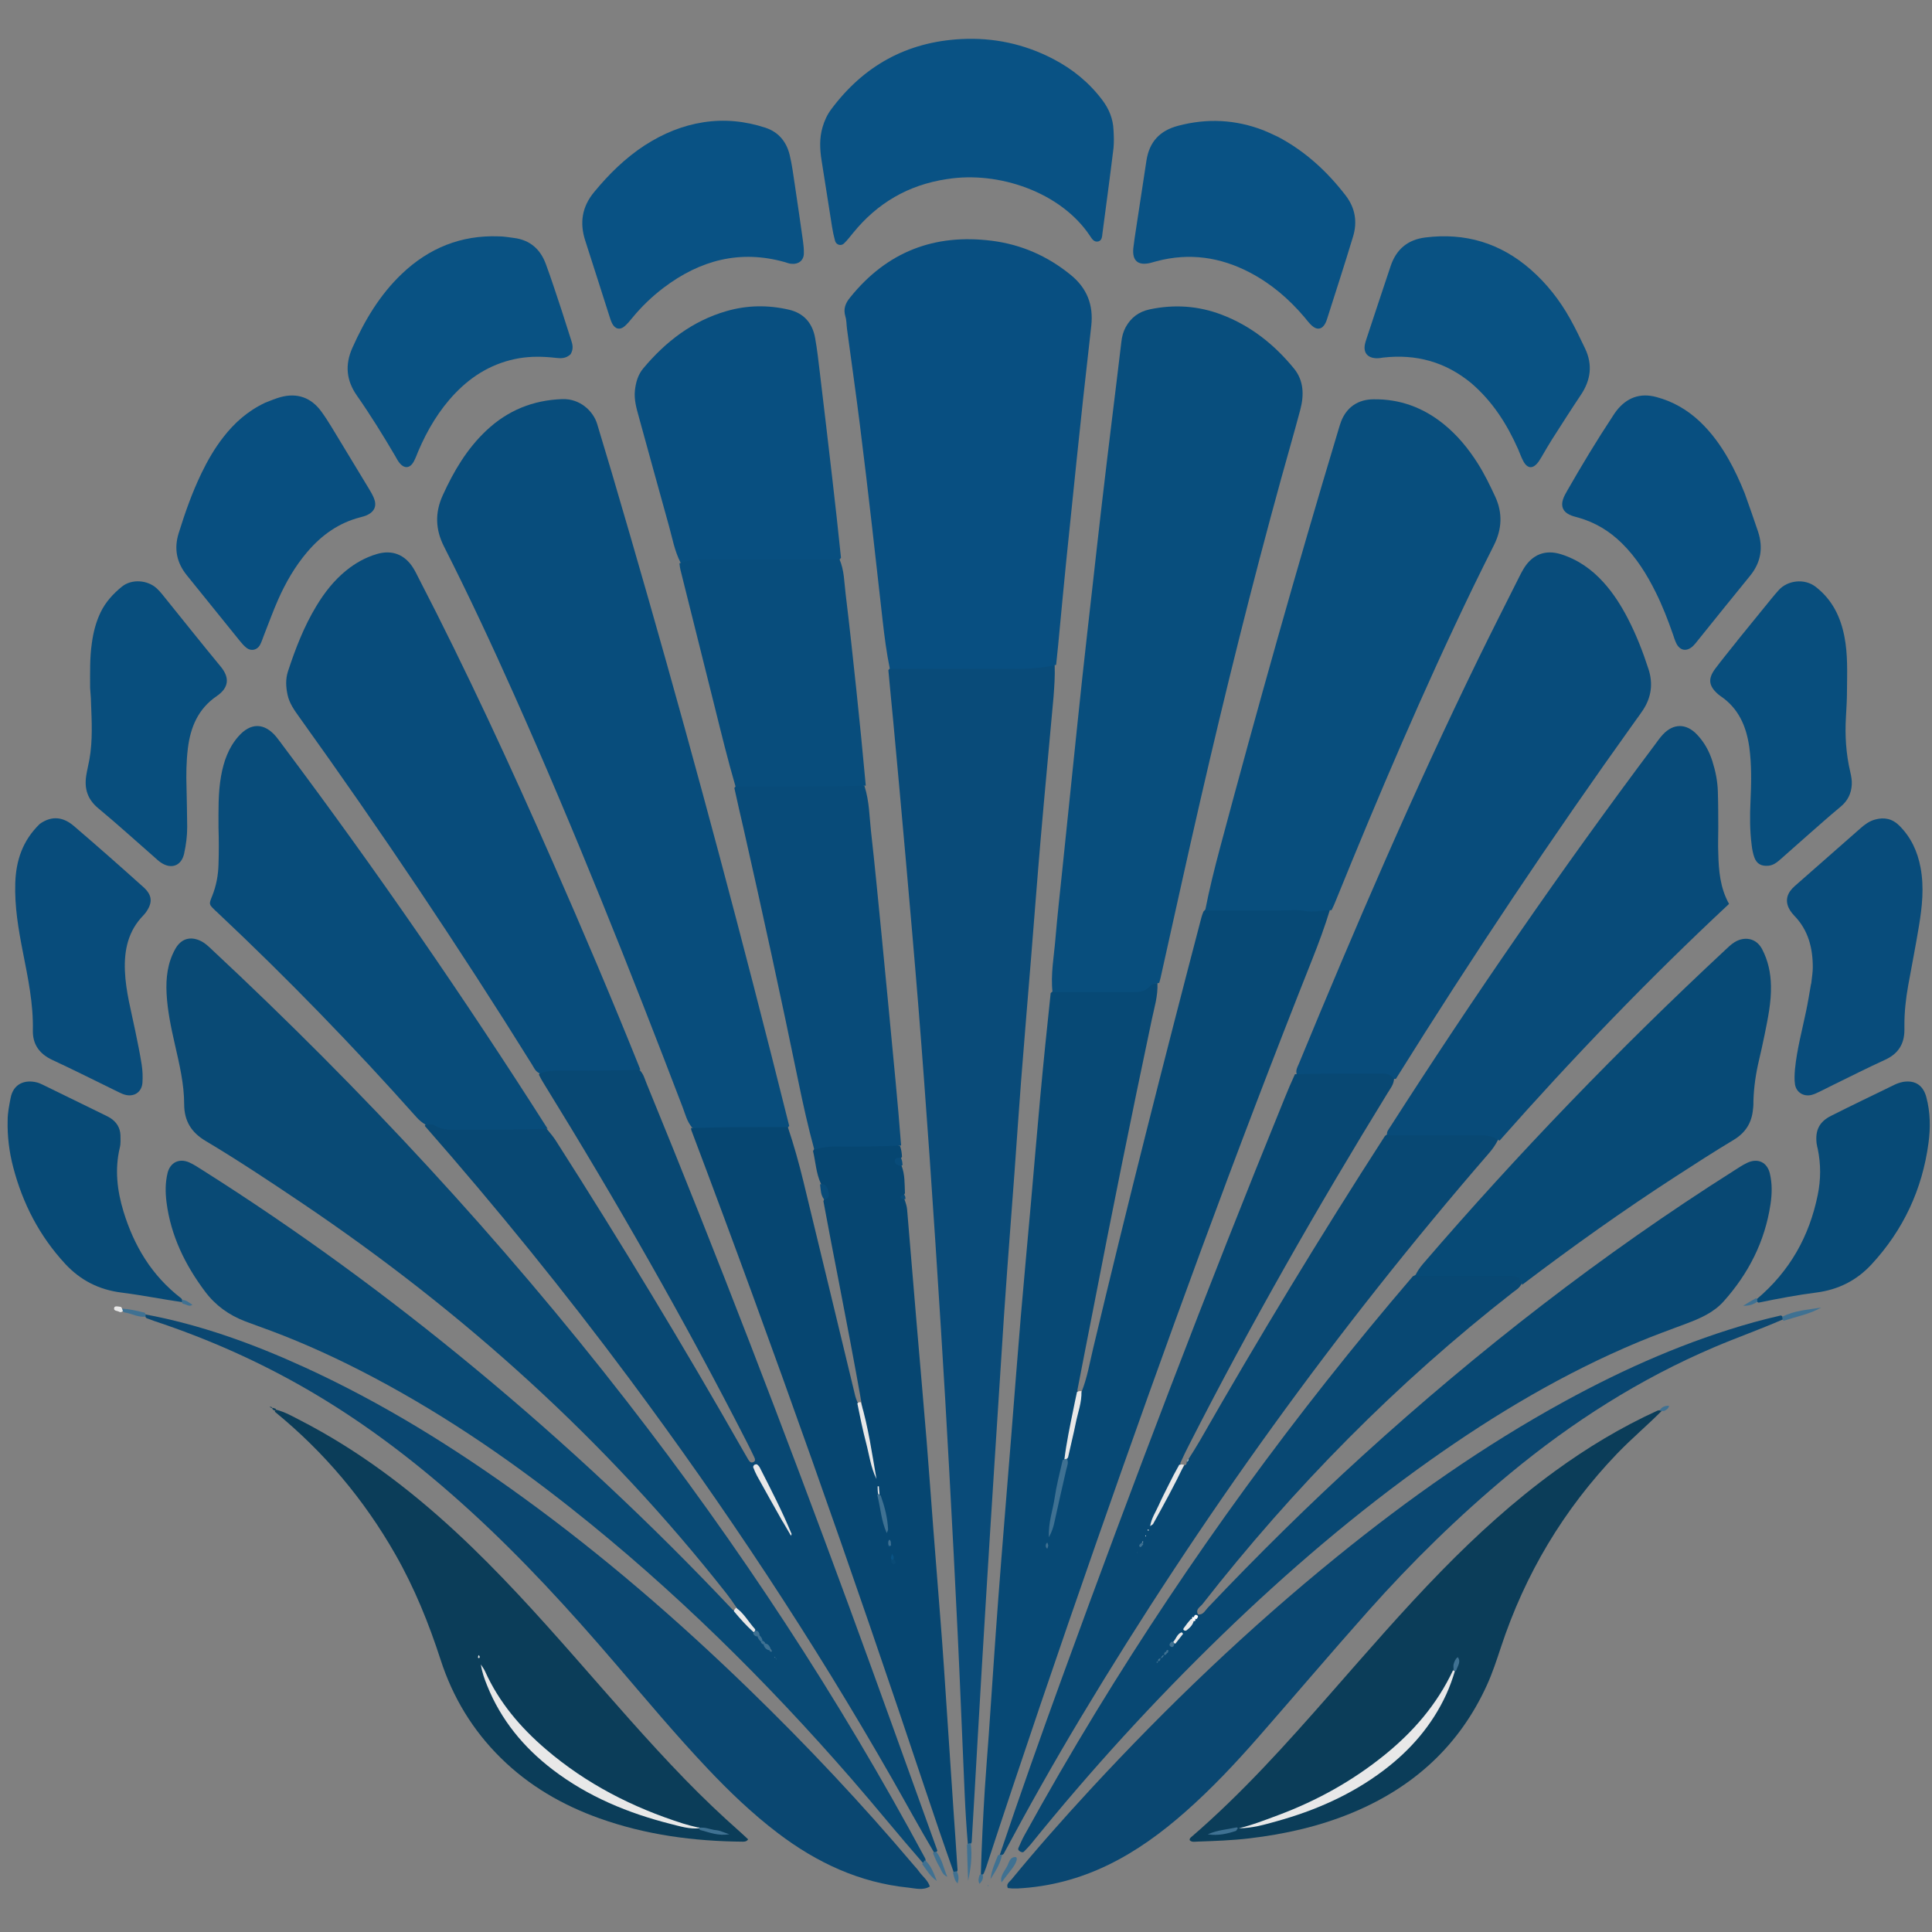<?xml version="1.0" encoding="UTF-8" standalone="no"?>
<!-- Created with Inkscape (http://www.inkscape.org/) -->

<svg
   version="1.1"
   id="svg1"
   width="180"
   height="180"
   viewBox="0 0 180 180"
   sodipodi:docname="apple-touch-icon.png"
   xmlns:inkscape="http://www.inkscape.org/namespaces/inkscape"
   xmlns:sodipodi="http://sodipodi.sourceforge.net/DTD/sodipodi-0.dtd"
   xmlns="http://www.w3.org/2000/svg"
   xmlns:svg="http://www.w3.org/2000/svg">
  <rect x="0" y="0" width="180" height="180" fill="#808080" stroke="none"/>
  <defs
     id="defs1" />
  <sodipodi:namedview
     id="namedview1"
     pagecolor="#ffffff"
     bordercolor="#000000"
     borderopacity="0.25"
     inkscape:showpageshadow="2"
     inkscape:pageopacity="0.0"
     inkscape:pagecheckerboard="0"
     inkscape:deskcolor="#d1d1d1" />
  <g
     inkscape:groupmode="layer"
     inkscape:label="Image"
     id="g1">
    <path
       fill="#094a75"
       opacity="1"
       stroke="none"
       d="m 68.648,149.812 c -0.342,-0.503 -0.638,-0.932 -0.96,-1.341 -11.209,-14.253 -24.508,-26.239 -39.523,-36.364 -2.967,-2 -5.945,-3.982 -9.018,-5.814 -1.337,-0.797 -1.984,-1.87 -1.989,-3.414 0,-1.886 -0.443,-3.716 -0.858,-5.545 -0.358,-1.573 -0.696,-3.151 -0.78,-4.768 -0.076,-1.458 0.088,-2.877 0.822,-4.174 0.527,-0.929 1.378,-1.189 2.337,-0.735 0.195,0.091 0.378,0.217 0.548,0.35 0.207,0.167 0.39,0.35 0.581,0.527 13.931,13.006 26.863,26.928 38.559,41.982 10.43,13.424 19.739,27.581 27.834,42.633 0.088,0.239 0.053,0.358 -0.195,0.44 -2.286,-2.614 -4.423,-5.262 -6.655,-7.828 -7.976,-9.171 -16.595,-17.684 -26.138,-25.237 -6.171,-4.884 -12.668,-9.272 -19.689,-12.858 -3.071,-1.568 -6.22,-2.96 -9.472,-4.113 -0.411,-0.148 -0.82,-0.298 -1.226,-0.454 -1.5,-0.577 -2.751,-1.473 -3.725,-2.773 -1.862,-2.486 -3.185,-5.193 -3.586,-8.305 -0.116,-0.917 -0.123,-1.828 0.095,-2.729 0.236,-0.974 1.071,-1.404 2.004,-0.999 0.436,0.192 0.839,0.463 1.244,0.719 8.861,5.605 17.305,11.784 25.38,18.468 8.447,6.991 16.443,14.462 24.022,22.501 0.885,0.315 1.148,1.126 1.745,1.726 0.22,0.217 0.37,0.374 0.583,0.583 0.17,0.173 0.22,0.318 0.295,0.53 0.113,0.135 0.185,0.207 0.308,0.33 0.157,0.157 0.261,0.261 0.412,0.414 0.104,0.113 0.242,0.167 0.242,0.148 0,-0.176 0.079,0 -0.145,-0.053 -0.154,-0.151 -0.258,-0.261 -0.413,-0.413 -0.123,-0.123 -0.192,-0.198 -0.315,-0.321 -0.151,-0.182 -0.151,-0.346 -0.292,-0.532 -0.201,-0.214 -0.354,-0.37 -0.57,-0.58 -0.532,-0.669 -1.057,-1.238 -1.468,-2 z"
       id="path295"
       style="stroke-width:0.065" />
    <path
       fill="#074975"
       opacity="1"
       stroke="none"
       d="m 107.835,91.579 c 0.06,1.211 -0.292,2.297 -0.522,3.399 -1.91,9.024 -3.735,18.063 -5.487,27.119 -0.471,2.435 -0.963,4.866 -1.444,7.399 0.242,1.611 -0.531,2.966 -0.685,4.421 -0.057,0.541 -0.151,1.113 -0.318,1.76 -0.71,2.408 -0.976,4.814 -1.608,7.132 0.635,-2.221 0.874,-4.539 1.572,-6.855 0.35,-2.153 0.742,-4.188 1.421,-6.261 0.537,-1.356 0.756,-2.692 1.067,-4.002 3.196,-13.432 6.593,-26.813 10.09,-40.17 0.04,-0.17 0.104,-0.334 0.201,-0.592 0.375,-0.441 0.815,-0.485 1.252,-0.487 3.27,0 6.541,-0.088 9.811,0.085 0.22,0 0.429,0.06 0.718,0.248 -0.486,1.59 -1.047,3.1 -1.642,4.596 -7.149,17.974 -13.761,36.145 -20.139,54.403 -3.505,10.031 -6.934,20.089 -10.243,30.188 -0.053,0.167 -0.123,0.324 -0.223,0.578 -0.088,0.123 -0.138,0.151 -0.273,0.141 0.069,-2.7 0.207,-5.356 0.37,-8.011 0.104,-1.654 0.245,-3.305 0.362,-4.957 0.298,-4.263 0.572,-8.528 0.894,-12.789 0.378,-5 0.797,-9.997 1.196,-14.996 0.298,-3.738 0.581,-7.478 0.896,-11.215 0.295,-3.476 0.622,-6.948 0.93,-10.424 0.298,-3.344 0.574,-6.69 0.882,-10.033 0.295,-3.212 0.622,-6.422 0.976,-9.731 0.503,-0.505 1.075,-0.492 1.636,-0.497 1.253,0 2.511,-0.06 3.76,0 1.522,0.088 2.985,-0.173 4.544,-0.458 z"
       id="path297"
       style="stroke-width:0.065" />
    <path
       fill="#084d7c"
       opacity="1"
       stroke="none"
       d="m 64.493,105.072 c -0.502,-0.61 -0.641,-1.257 -0.872,-1.861 C 58.674,90.269 53.553,77.398 47.906,64.742 c -2.078,-4.656 -4.231,-9.277 -6.539,-13.824 -0.802,-1.58 -0.858,-3.149 -0.116,-4.774 1.02,-2.242 2.251,-4.332 4.063,-6.036 1.989,-1.872 4.336,-2.829 7.084,-2.925 1.638,-0.053 2.886,1.119 3.245,2.34 0.442,1.505 0.909,3.001 1.352,4.506 4.671,15.834 9.068,31.745 13.195,47.729 1.121,4.344 2.231,8.691 3.338,13.137 -0.295,0.415 -0.681,0.482 -1.071,0.489 -2.331,0.046 -4.661,0.046 -6.991,3.1e-4 -0.305,0 -0.6,-0.072 -0.97,-0.314 z"
       id="path299"
       style="stroke-width:0.065" />
    <path
       fill="#084e7d"
       opacity="1"
       stroke="none"
       d="m 107.996,91.572 c -0.366,0.076 -0.66,0.072 -0.889,0.338 -0.405,0.471 -0.953,0.525 -1.534,0.522 -2.463,0 -4.927,0 -7.513,0 -0.185,-1.664 0.135,-3.299 0.27,-4.948 0.182,-2.172 0.427,-4.338 0.65,-6.507 0.321,-3.122 0.644,-6.245 0.969,-9.367 0.295,-2.819 0.58,-5.638 0.885,-8.456 0.305,-2.818 0.628,-5.633 0.945,-8.449 0.292,-2.599 0.58,-5.199 0.883,-7.798 0.305,-2.641 0.628,-5.281 0.948,-7.92 0.286,-2.381 0.589,-4.759 0.865,-7.141 0.053,-0.486 0.173,-0.944 0.405,-1.368 0.489,-0.889 1.222,-1.44 2.233,-1.654 2.283,-0.482 4.51,-0.338 6.692,0.489 2.725,1.034 4.924,2.788 6.748,5.018 0.933,1.143 0.949,2.5 0.587,3.859 -0.572,2.147 -1.192,4.281 -1.783,6.423 -2.735,9.914 -5.209,19.894 -7.516,29.915 -1.231,5.351 -2.404,10.714 -3.602,16.072 -0.069,0.299 -0.123,0.597 -0.242,0.975 z"
       id="path301"
       style="stroke-width:0.065" />
    <path
       fill="#094b79"
       opacity="1"
       stroke="none"
       d="m 90.173,171.808 c -0.135,-1.582 -0.226,-3.105 -0.295,-4.629 -0.22,-4.922 -0.409,-9.845 -0.643,-14.766 -0.245,-5.139 -0.516,-10.276 -0.798,-15.414 -0.239,-4.396 -0.495,-8.792 -0.772,-13.187 C 87.331,118.461 86.979,113.11 86.607,107.76 86.279,103.107 85.939,98.454 85.566,93.804 85.192,89.155 84.78,84.509 84.371,79.862 84.001,75.649 83.613,71.439 83.224,67.228 c -0.141,-1.562 -0.314,-3.122 -0.458,-4.798 0.428,-0.524 0.961,-0.513 1.48,-0.521 4.513,-0.069 9.028,0.104 13.54,-0.104 0.129,0 0.258,0.053 0.477,0.173 0.037,1.035 -0.037,1.991 -0.107,2.945 -0.394,4.387 -0.813,8.772 -1.192,13.161 -0.318,3.693 -0.596,7.39 -0.895,11.086 -0.311,3.825 -0.634,7.649 -0.932,11.476 -0.223,2.87 -0.411,5.743 -0.621,8.614 -0.22,3.001 -0.451,6.002 -0.674,9.003 -0.107,1.436 -0.207,2.871 -0.302,4.308 -0.298,4.614 -0.598,9.227 -0.892,13.841 -0.267,4.179 -0.532,8.358 -0.786,12.537 -0.273,4.397 -0.529,8.795 -0.784,13.192 -0.185,3.136 -0.35,6.271 -0.549,9.501 -0.088,0.198 -0.182,0.236 -0.354,0.17 z"
       id="path303"
       style="stroke-width:0.065" />
    <path
       fill="#084f81"
       opacity="1"
       stroke="none"
       d="m 98.398,61.946 c -2.355,0.556 -4.7,0.334 -7.035,0.362 -2.78,0.037 -5.56,0 -8.46,0 -0.302,-1.469 -0.491,-2.938 -0.66,-4.408 -0.338,-2.945 -0.655,-5.891 -0.996,-8.834 -0.37,-3.204 -0.743,-6.408 -1.149,-9.607 -0.37,-2.94 -0.79,-5.874 -1.185,-8.81 -0.053,-0.39 -0.037,-0.795 -0.151,-1.165 -0.21,-0.709 0,-1.242 0.46,-1.793 3.415,-4.233 7.83,-5.941 13.197,-5.257 2.75,0.35 5.184,1.424 7.34,3.181 1.531,1.247 2.123,2.819 1.912,4.737 -0.245,2.253 -0.508,4.504 -0.755,6.757 -0.207,1.907 -0.408,3.814 -0.606,5.721 -0.321,3.121 -0.649,6.242 -0.964,9.364 -0.21,2.081 -0.404,4.165 -0.603,6.247 -0.107,1.128 -0.207,2.257 -0.346,3.497 z"
       id="path305"
       style="stroke-width:0.065" />
    <path
       fill="#084e7d"
       opacity="1"
       stroke="none"
       d="m 124.053,84.797 c -0.873,0 -1.667,0.239 -2.505,0.072 -0.754,-0.151 -1.562,-0.037 -2.347,-0.037 -2.267,6.34e-4 -4.533,8.56e-4 -6.918,0 0.378,-1.938 0.86,-3.881 1.377,-5.814 3.478,-13.01 7.123,-25.972 11.006,-38.867 0.088,-0.292 0.17,-0.588 0.277,-0.873 0.515,-1.334 1.57,-2.063 3.019,-2.076 2.453,-0.037 4.625,0.765 6.53,2.301 1.271,1.024 2.292,2.267 3.166,3.638 0.635,0.995 1.148,2.054 1.644,3.122 0.713,1.534 0.632,3.039 -0.116,4.533 -0.645,1.286 -1.29,2.572 -1.917,3.867 -4.654,9.619 -8.832,19.446 -12.853,29.341 -0.097,0.242 -0.201,0.484 -0.358,0.791 z"
       id="path307"
       style="stroke-width:0.065" />
    <path
       fill="#084873"
       opacity="1"
       stroke="none"
       d="m 141.776,119.584 c -0.22,0.444 -0.544,0.604 -0.815,0.815 -10.863,8.478 -20.459,18.215 -28.936,29.063 -0.207,0.261 -0.673,0.473 -0.408,0.958 0.485,0.053 0.655,-0.365 0.906,-0.629 4.658,-4.909 9.469,-9.663 14.479,-14.215 10.779,-9.795 22.237,-18.709 34.55,-26.509 0.405,-0.255 0.805,-0.532 1.237,-0.733 0.992,-0.463 1.854,-0.053 2.105,0.999 0.226,0.946 0.204,1.914 0.06,2.864 -0.518,3.466 -2.049,6.463 -4.373,9.057 -0.923,1.032 -2.177,1.576 -3.454,2.057 -1.51,0.568 -3.03,1.114 -4.518,1.737 -6.878,2.877 -13.241,6.665 -19.312,10.962 -6.928,4.904 -13.351,10.411 -19.442,16.311 -6.341,6.141 -12.28,12.651 -17.828,19.515 -0.192,0.236 -0.408,0.448 -0.619,0.666 -0.116,0.123 -0.261,0.046 -0.358,0 -0.095,-0.057 -0.236,-0.163 -0.17,-0.318 0.176,-0.397 0.342,-0.797 0.551,-1.175 2.149,-3.895 4.377,-7.744 6.694,-11.543 8.72,-14.296 18.561,-27.78 29.507,-40.557 0.394,-0.185 0.697,-0.382 1.052,-0.394 2.65,-0.079 5.3,-0.097 7.949,0 0.575,0.037 1.138,0.204 1.138,1.072 z"
       id="path309"
       style="stroke-width:0.065" />
    <path
       fill="#084873"
       opacity="1"
       stroke="none"
       d="m 87.03,172.599 c -1.382,-2.326 -2.627,-4.623 -3.923,-6.892 -7.379,-12.925 -15.587,-25.31 -24.465,-37.253 -6.013,-8.089 -12.358,-15.91 -19.064,-23.556 0.195,-0.426 0.554,-0.459 0.896,-0.382 2.797,0.632 5.633,0.192 8.447,0.321 0.646,0.037 1.311,-0.079 2.017,0.338 0.358,0.424 0.631,0.76 0.863,1.123 6.036,9.447 11.841,19.033 17.386,28.776 0.173,0.302 0.346,0.606 0.523,0.906 0.113,0.195 0.267,0.366 0.51,0.229 0.192,-0.106 0.123,-0.302 0.046,-0.456 -0.204,-0.433 -0.416,-0.864 -0.634,-1.291 -5.851,-11.466 -12.246,-22.623 -19.005,-33.575 -0.138,-0.223 -0.267,-0.45 -0.42,-0.765 0.261,-0.55 0.721,-0.707 1.206,-0.725 2.522,-0.091 5.045,-0.123 7.566,0 0.173,0 0.335,0.095 0.587,0.261 0.404,0.413 0.494,0.85 0.658,1.25 6.602,16.093 12.839,32.329 18.842,48.653 2.782,7.568 5.49,15.164 8.262,22.846 -0.037,0.132 -0.11,0.176 -0.298,0.17 z"
       id="path311"
       style="stroke-width:0.065" />
    <path
       fill="#084c7b"
       opacity="1"
       stroke="none"
       d="m 120.812,100.102 c -0.113,-0.407 0.063,-0.67 0.182,-0.948 5.254,-12.734 10.693,-25.384 16.735,-37.769 1.242,-2.547 2.528,-5.071 3.797,-7.604 0.135,-0.276 0.276,-0.545 0.434,-0.806 0.801,-1.314 2.009,-1.795 3.468,-1.339 1.581,0.494 2.888,1.418 3.988,2.644 0.91,1.013 1.632,2.154 2.254,3.359 0.782,1.515 1.399,3.098 1.922,4.718 0.428,1.324 0.261,2.582 -0.491,3.754 -0.236,0.366 -0.5,0.714 -0.755,1.069 -7.777,10.853 -15.188,21.95 -22.299,33.343 -2.67,-0.176 -5.272,-0.07 -7.872,-0.097 -0.435,0 -0.871,-0.037 -1.36,-0.318 z"
       id="path313"
       style="stroke-width:0.065" />
    <path
       fill="#084873"
       opacity="1"
       stroke="none"
       d="m 120.653,100.082 c 2.711,-0.06 5.354,-0.06 7.996,-0.06 0.444,-6.3e-4 0.877,0 1.233,0.493 -0.037,0.538 -0.35,0.906 -0.597,1.311 -6.571,10.697 -12.791,21.592 -18.496,32.777 -0.28,0.543 -0.543,1.092 -0.833,1.731 0.236,0.468 -0.044,0.741 -0.226,1.005 -0.797,1.195 -1.347,2.521 -2.003,3.79 0.8,-1.56 1.61,-3.116 2.62,-4.605 0.151,-0.037 0.192,-0.097 0.21,-0.223 0,-0.148 0.06,-0.229 0.17,-0.354 0.387,-0.608 0.738,-1.155 1.06,-1.719 5.484,-9.593 11.211,-19.04 17.247,-28.394 0.465,-0.382 0.937,-0.448 1.425,-0.451 2.487,0 4.975,-0.037 7.462,0 0.618,0 1.231,0.088 1.656,0.8 -0.251,0.495 -0.529,0.884 -0.84,1.242 -14.221,16.418 -26.861,33.978 -38.042,52.592 -2.49,4.146 -4.863,8.359 -7.188,12.703 -0.116,0.106 -0.192,0.138 -0.37,0.123 1.878,-5.58 3.839,-11.12 5.85,-16.642 6.587,-18.082 13.435,-36.063 20.7,-53.886 0.295,-0.725 0.597,-1.449 0.962,-2.237 z"
       id="path315"
       style="stroke-width:0.065" />
    <path
       fill="#084c7b"
       opacity="1"
       stroke="none"
       d="m 59.667,99.664 c -2.528,0.094 -5.058,0.097 -7.588,0.088 -0.572,0 -1.132,0 -1.777,0.264 -0.423,-0.185 -0.541,-0.526 -0.723,-0.816 -6.873,-11.038 -14.121,-21.825 -21.697,-32.393 -0.458,-0.64 -0.916,-1.272 -1.089,-2.066 -0.157,-0.738 -0.201,-1.462 0.037,-2.192 0.694,-2.117 1.493,-4.187 2.653,-6.101 0.751,-1.24 1.631,-2.37 2.764,-3.29 0.857,-0.697 1.805,-1.228 2.863,-1.54 1.408,-0.416 2.591,0.037 3.38,1.286 0.188,0.295 0.334,0.611 0.496,0.921 4.489,8.676 8.577,17.543 12.51,26.48 2.809,6.382 5.536,12.8 8.167,19.355 z"
       id="path317"
       style="stroke-width:0.065" />
    <path
       fill="#064671"
       opacity="1"
       stroke="none"
       d="m 64.389,105.096 c 2.963,-0.097 5.926,-0.097 9.01,-0.097 0.563,1.682 1.034,3.357 1.445,5.047 1.625,6.68 3.231,13.365 4.845,20.048 0.037,0.125 0.079,0.248 0.163,0.467 0.8,1.32 0.719,2.765 1.074,4.098 0.258,0.958 0.407,1.942 0.628,2.909 -0.409,-2.252 -1.001,-4.471 -1.283,-6.834 -0.68,-3.839 -1.398,-7.58 -2.122,-11.322 -0.477,-2.466 -0.963,-4.93 -1.434,-7.501 0.305,-0.635 0.097,-1.106 -0.229,-1.623 -0.458,-0.976 -0.485,-1.984 -0.739,-3.049 0.245,-0.449 0.588,-0.674 0.986,-0.698 2.342,-0.132 4.687,-0.342 7.114,0.207 0.129,0.366 0.17,0.643 0.188,1.025 -0.229,0.311 -0.33,0.53 -0.037,0.836 0.314,0.833 0.276,1.646 0.314,2.56 -0.145,0.236 -0.185,0.374 -0.04,0.587 0.123,0.346 0.217,0.641 0.242,0.941 0.298,3.52 0.586,7.04 0.883,10.561 0.308,3.651 0.633,7.3 0.932,10.951 0.223,2.739 0.413,5.48 0.625,8.22 0.223,2.87 0.453,5.739 0.676,8.608 0.11,1.436 0.22,2.871 0.315,4.307 0.298,4.439 0.591,8.878 0.89,13.317 0.123,1.828 0.261,3.655 0.378,5.59 -0.079,0.207 -0.176,0.255 -0.358,0.185 -0.912,-2.572 -1.77,-5.083 -2.61,-7.599 -6.891,-20.639 -14.129,-41.154 -21.823,-61.509 0,-0.037 -0.037,-0.081 -0.037,-0.226 z"
       id="path319"
       style="stroke-width:0.065" />
    <path
       fill="#084b79"
       opacity="1"
       stroke="none"
       d="m 139.703,106.271 c -0.596,-0.434 -1.213,-0.506 -1.886,-0.501 -2.818,0.037 -5.637,0 -8.579,0 -0.081,-0.318 0.135,-0.545 0.298,-0.8 7.774,-12.121 15.943,-23.97 24.579,-35.496 0.264,-0.35 0.507,-0.714 0.803,-1.033 0.985,-1.062 2.192,-1.061 3.191,0 0.674,0.708 1.135,1.544 1.427,2.471 0.292,0.918 0.483,1.859 0.512,2.822 0.037,1.134 0.037,2.268 0.04,3.401 0,0.785 -0.037,1.571 0,2.355 0.037,1.616 0.167,3.217 1.002,4.725 -7.489,6.99 -14.563,14.344 -21.38,22.057 z"
       id="path321"
       style="stroke-width:0.065" />
    <path
       fill="#084c7a"
       opacity="1"
       stroke="none"
       d="m 51.026,105.163 c -2.813,0.09 -5.642,0.088 -8.471,0.095 -0.702,0 -1.391,0 -2.018,-0.385 -0.229,-0.145 -0.499,-0.135 -0.88,-0.081 -0.366,-0.223 -0.629,-0.452 -0.858,-0.71 -5.892,-6.616 -12.058,-12.967 -18.512,-19.038 -0.095,-0.091 -0.198,-0.176 -0.286,-0.267 -0.544,-0.528 -0.544,-0.529 -0.226,-1.319 0.378,-0.941 0.557,-1.926 0.583,-2.934 0.037,-1.132 0.037,-2.267 0,-3.4 -6.21e-4,-1.612 -0.046,-3.225 0.239,-4.825 0.242,-1.353 0.681,-2.613 1.595,-3.668 1.142,-1.318 2.422,-1.314 3.532,0 0.248,0.302 0.475,0.624 0.711,0.938 8.631,11.522 16.797,23.363 24.574,35.575 z"
       id="path323"
       style="stroke-width:0.065" />
    <path
       fill="#0a4771"
       opacity="1"
       stroke="none"
       d="m 166.121,122.922 c -2.157,0.941 -4.298,1.695 -6.382,2.581 -6.956,2.96 -13.262,6.981 -19.074,11.795 -4.748,3.933 -9.138,8.239 -13.231,12.84 -3.421,3.846 -6.751,7.772 -10.141,11.646 -2.155,2.463 -4.394,4.849 -6.853,7.017 -2.201,1.941 -4.55,3.669 -7.201,4.953 -2.661,1.291 -5.467,2.038 -8.426,2.189 -0.176,0 -0.35,0 -0.524,0 -0.129,0 -0.258,-0.037 -0.39,-0.037 -0.185,-0.382 0.145,-0.561 0.321,-0.775 2.352,-2.868 4.809,-5.645 7.325,-8.369 7.174,-7.766 14.797,-15.058 23.012,-21.723 6.685,-5.425 13.7,-10.371 21.266,-14.508 5.603,-3.063 11.418,-5.622 17.583,-7.342 0.797,-0.223 1.603,-0.417 2.517,-0.632 0.154,0.069 0.201,0.148 0.201,0.35 z"
       id="path325"
       style="stroke-width:0.065" />
    <path
       fill="#0a4771"
       opacity="1"
       stroke="none"
       d="m 13.516,122.455 c 5.2,0.968 10.108,2.757 14.881,4.94 7.213,3.3 13.912,7.464 20.32,12.113 7.471,5.42 14.432,11.442 21.052,17.862 5.393,5.231 10.538,10.696 15.39,16.433 0.138,0.167 0.298,0.321 0.421,0.5 0.338,0.495 0.864,0.856 1.051,1.458 -0.644,0.386 -1.332,0.176 -1.99,0.106 -4.564,-0.462 -8.548,-2.328 -12.162,-5.074 -2.372,-1.802 -4.511,-3.855 -6.553,-6.014 -2.972,-3.141 -5.742,-6.459 -8.553,-9.741 -4.291,-5.01 -8.736,-9.87 -13.617,-14.32 -4.626,-4.217 -9.559,-8.022 -14.979,-11.178 -4.579,-2.666 -9.394,-4.803 -14.421,-6.47 -0.207,-0.069 -0.411,-0.145 -0.704,-0.258 -0.116,-0.111 -0.151,-0.182 -0.135,-0.358 z"
       id="path327"
       style="stroke-width:0.065" />
    <path
       fill="#074a76"
       opacity="1"
       stroke="none"
       d="m 141.815,119.679 c -0.129,-0.471 -0.374,-0.78 -0.9,-0.8 -0.302,0 -0.605,0 -0.908,0 -2.68,0 -5.361,0 -8.166,0 0.167,-0.381 0.434,-0.777 0.744,-1.137 8.829,-10.263 18.224,-19.985 28.129,-29.214 0.286,-0.264 0.569,-0.552 0.9,-0.753 0.871,-0.53 1.994,-0.428 2.564,0.666 0.556,1.068 0.797,2.208 0.818,3.401 0.037,1.537 -0.286,3.034 -0.585,4.53 -0.167,0.812 -0.342,1.62 -0.534,2.426 -0.292,1.234 -0.473,2.482 -0.513,3.751 0,0.261 0,0.523 -0.04,0.784 -0.11,1.257 -0.684,2.194 -1.795,2.862 -1.831,1.1 -3.629,2.26 -5.422,3.422 -4.872,3.158 -9.598,6.522 -14.29,10.083 z"
       id="path329"
       style="stroke-width:0.065" />
    <path
       fill="#0b3d59"
       opacity="1"
       stroke="none"
       d="m 25.696,131.33 c 0.851,0.214 1.569,0.632 2.304,1.01 5.352,2.758 10.108,6.344 14.509,10.425 3.972,3.684 7.591,7.7 11.162,11.762 3.34,3.799 6.637,7.636 10.164,11.267 1.642,1.69 3.346,3.314 5.111,4.875 0.261,0.226 0.508,0.469 0.756,0.699 -0.138,0.195 -0.305,0.217 -0.482,0.217 -4.566,-0.037 -9.043,-0.629 -13.363,-2.171 -3.453,-1.232 -6.562,-3.033 -9.188,-5.617 -2.631,-2.589 -4.486,-5.659 -5.618,-9.159 -1.103,-3.408 -2.442,-6.71 -4.22,-9.825 -2.906,-5.092 -6.61,-9.51 -11.21,-13.272 -0.037,-0.086 0.037,-0.185 0.076,-0.207 z"
       id="path331"
       style="stroke-width:0.065" />
    <path
       fill="#0b3d59"
       opacity="1"
       stroke="none"
       d="m 154.863,131.405 c -1.357,1.372 -2.863,2.629 -4.223,4.049 -4.969,5.189 -8.554,11.2 -10.802,18.015 -0.398,1.2 -0.789,2.4 -1.315,3.552 -2.571,5.632 -6.831,9.49 -12.503,11.854 -3.08,1.283 -6.302,2.008 -9.611,2.4 -1.608,0.192 -3.219,0.245 -4.832,0.302 -0.245,0 -0.523,0.086 -0.734,-0.125 -0.037,-0.151 0.069,-0.229 0.16,-0.311 4.709,-4.056 8.842,-8.669 12.93,-13.326 3.395,-3.868 6.76,-7.766 10.359,-11.45 3.298,-3.375 6.781,-6.541 10.604,-9.32 2.97,-2.158 6.097,-4.055 9.524,-5.619 0.173,-0.037 0.258,-0.063 0.441,0 z"
       id="path333"
       style="stroke-width:0.065" />
    <path
       fill="#084f80"
       opacity="1"
       stroke="none"
       d="m 63.419,52.446 c -0.586,-1.145 -0.774,-2.31 -1.091,-3.436 -0.954,-3.398 -1.877,-6.804 -2.819,-10.206 -0.223,-0.8 -0.446,-1.594 -0.354,-2.441 0.086,-0.752 0.286,-1.459 0.779,-2.047 2.09,-2.492 4.573,-4.414 7.752,-5.332 1.933,-0.558 3.876,-0.581 5.824,-0.129 1.38,0.321 2.178,1.248 2.428,2.611 0.195,1.07 0.314,2.157 0.443,3.239 0.39,3.247 0.769,6.495 1.146,9.742 0.286,2.469 0.561,4.939 0.826,7.525 -0.417,0.553 -0.96,0.534 -1.478,0.541 -4.323,0.063 -8.646,-0.079 -12.968,0.091 -0.135,0 -0.255,-0.053 -0.491,-0.157 z"
       id="path335"
       style="stroke-width:0.065" />
    <path
       fill="#095284"
       opacity="1"
       stroke="none"
       d="m 88.227,16.684 c -3.646,0.549 -6.496,2.256 -8.74,5.01 -0.276,0.338 -0.542,0.686 -0.852,0.986 -0.28,0.273 -0.726,0.138 -0.834,-0.239 -0.116,-0.418 -0.204,-0.847 -0.276,-1.277 -0.33,-2.066 -0.651,-4.134 -0.978,-6.202 -0.167,-1.043 -0.217,-2.076 0.088,-3.111 0.173,-0.595 0.419,-1.144 0.787,-1.64 3.016,-4.067 7.029,-6.302 12.108,-6.57 3.032,-0.16 5.903,0.452 8.597,1.855 1.807,0.94 3.349,2.198 4.579,3.834 0.623,0.828 0.994,1.74 1.036,2.772 0.037,0.565 0.053,1.139 0,1.698 -0.321,2.64 -0.679,5.276 -1.026,7.913 -0.037,0.299 -0.037,0.674 -0.37,0.775 -0.416,0.116 -0.617,-0.245 -0.807,-0.529 -2.712,-4.065 -8.519,-6.041 -13.294,-5.276 z"
       id="path337"
       style="stroke-width:0.065" />
    <path
       fill="#084b79"
       opacity="1"
       stroke="none"
       d="m 83.955,106.724 c -2.069,0.107 -4.12,0.113 -6.171,0.095 -0.62,0 -1.213,0.076 -1.917,0.292 -0.577,-2.108 -1.049,-4.226 -1.486,-6.353 -1.617,-7.873 -3.334,-15.724 -5.107,-23.562 -0.28,-1.229 -0.573,-2.454 -0.856,-3.781 0.33,-0.46 0.773,-0.496 1.207,-0.501 3.27,-0.037 6.541,-0.037 9.81,0 0.351,0 0.696,0.06 1.108,0.321 0.457,1.436 0.452,2.841 0.607,4.224 0.358,3.162 0.655,6.33 0.97,9.497 0.207,2.082 0.404,4.166 0.603,6.249 0.242,2.517 0.483,5.034 0.718,7.551 0.185,1.953 0.354,3.907 0.513,5.969 z"
       id="path339"
       style="stroke-width:0.065" />
    <path
       fill="#084d7c"
       opacity="1"
       stroke="none"
       d="m 80.664,73.197 c -4.015,0.113 -8.013,0.113 -12.127,0.113 -0.738,-2.527 -1.352,-5.056 -1.981,-7.581 -1.048,-4.21 -2.106,-8.419 -3.158,-12.629 -0.037,-0.17 -0.069,-0.342 -0.095,-0.617 1.315,-0.468 2.659,-0.378 3.995,-0.382 3.596,0 7.192,0 10.914,0 0.45,1.042 0.439,2.137 0.571,3.21 0.358,2.936 0.674,5.877 0.986,8.819 0.318,2.985 0.609,5.972 0.894,9.074 z"
       id="path341"
       style="stroke-width:0.065" />
    <path
       fill="#095284"
       opacity="1"
       stroke="none"
       d="m 119.002,12.713 c 2.606,1.369 4.635,3.253 6.362,5.489 0.896,1.16 1.113,2.46 0.7,3.829 -0.779,2.585 -1.619,5.151 -2.436,7.725 -0.037,0.123 -0.088,0.245 -0.148,0.362 -0.298,0.579 -0.78,0.666 -1.274,0.207 -0.258,-0.236 -0.461,-0.521 -0.687,-0.787 -1.425,-1.678 -3.071,-3.092 -5.026,-4.123 -2.774,-1.464 -5.681,-1.888 -8.738,-1.078 -0.21,0.053 -0.419,0.123 -0.631,0.173 -1.121,0.245 -1.654,-0.236 -1.533,-1.404 0.06,-0.563 0.154,-1.122 0.236,-1.682 0.325,-2.153 0.653,-4.307 0.984,-6.459 0.267,-1.732 1.222,-2.79 2.953,-3.247 2.712,-0.717 5.351,-0.584 7.956,0.423 0.406,0.163 0.798,0.35 1.281,0.577 z"
       id="path345"
       style="stroke-width:0.065" />
    <path
       fill="#095284"
       opacity="1"
       stroke="none"
       d="m 60.112,13.514 c 1.715,-1.097 3.476,-1.817 5.404,-2.12 1.98,-0.311 3.915,-0.113 5.807,0.509 1.22,0.404 1.949,1.31 2.247,2.521 0.226,0.929 0.342,1.885 0.487,2.832 0.258,1.723 0.508,3.447 0.75,5.173 0.056,0.386 0.095,0.782 0.086,1.172 0,0.645 -0.48,1.035 -1.125,0.977 -0.217,0 -0.424,-0.091 -0.633,-0.154 -4.192,-1.185 -7.925,-0.182 -11.319,2.392 -1.081,0.819 -2.053,1.757 -2.915,2.808 -0.22,0.267 -0.444,0.542 -0.704,0.769 -0.435,0.382 -0.902,0.27 -1.17,-0.267 -0.113,-0.229 -0.192,-0.485 -0.27,-0.732 -0.744,-2.322 -1.477,-4.648 -2.229,-6.967 -0.538,-1.662 -0.311,-3.156 0.822,-4.528 1.37,-1.658 2.875,-3.158 4.763,-4.39 z"
       id="path347"
       style="stroke-width:0.065" />
    <path
       fill="#095283"
       opacity="1"
       stroke="none"
       d="m 53.175,32.993 c -0.464,0.436 -0.933,0.401 -1.421,0.346 -1.13,-0.129 -2.26,-0.151 -3.388,0.037 -2.365,0.409 -4.323,1.555 -5.966,3.274 -1.495,1.565 -2.577,3.392 -3.424,5.369 -0.135,0.318 -0.248,0.651 -0.414,0.958 -0.374,0.703 -0.935,0.723 -1.413,0.06 -0.129,-0.176 -0.226,-0.374 -0.334,-0.56 -1.125,-1.916 -2.294,-3.805 -3.568,-5.627 -0.981,-1.403 -1.124,-2.859 -0.418,-4.441 1.146,-2.57 2.562,-4.95 4.618,-6.905 2.521,-2.397 5.509,-3.61 9.007,-3.483 0.478,0 0.954,0.088 1.429,0.148 1.494,0.189 2.462,1.052 2.968,2.423 0.527,1.428 0.994,2.88 1.475,4.325 0.302,0.909 0.573,1.827 0.875,2.735 0.138,0.423 0.261,0.834 -0.037,1.344 z"
       id="path349"
       style="stroke-width:0.065" />
    <path
       fill="#095283"
       opacity="1"
       stroke="none"
       d="m 137.118,35.733 c -2.452,-2.038 -5.195,-2.762 -8.248,-2.419 -0.217,0.037 -0.433,0.07 -0.649,0.063 -0.804,-0.037 -1.203,-0.506 -1.059,-1.278 0.037,-0.173 0.081,-0.338 0.141,-0.503 0.752,-2.273 1.5,-4.547 2.263,-6.817 0.521,-1.547 1.579,-2.448 3.226,-2.654 3.72,-0.468 6.991,0.518 9.812,2.981 1.492,1.303 2.7,2.845 3.665,4.567 0.51,0.911 0.963,1.854 1.411,2.798 0.719,1.513 0.53,2.946 -0.398,4.326 -0.922,1.374 -1.807,2.774 -2.7,4.167 -0.283,0.44 -0.537,0.897 -0.805,1.346 -0.132,0.223 -0.261,0.456 -0.408,0.669 -0.525,0.749 -1.066,0.73 -1.469,-0.06 -0.182,-0.346 -0.308,-0.721 -0.465,-1.079 -1.021,-2.292 -2.329,-4.383 -4.318,-6.106 z"
       id="path351"
       style="stroke-width:0.065" />
    <path
       fill="#084f80"
       opacity="1"
       stroke="none"
       d="m 24.69,37.524 c 0.542,-0.207 0.985,-0.4 1.446,-0.525 1.552,-0.422 2.85,0.037 3.799,1.338 0.334,0.457 0.642,0.935 0.937,1.419 1.18,1.935 2.352,3.875 3.523,5.816 0.157,0.261 0.311,0.528 0.428,0.807 0.305,0.72 0.095,1.268 -0.615,1.608 -0.195,0.091 -0.408,0.148 -0.618,0.204 -2.022,0.512 -3.626,1.662 -4.96,3.229 -1.142,1.34 -2.011,2.85 -2.719,4.449 -0.476,1.074 -0.873,2.183 -1.306,3.277 -0.129,0.321 -0.226,0.664 -0.394,0.964 -0.264,0.463 -0.822,0.577 -1.237,0.255 -0.239,-0.185 -0.442,-0.421 -0.632,-0.656 -1.648,-2.033 -3.287,-4.073 -4.933,-6.108 -0.949,-1.174 -1.214,-2.471 -0.764,-3.92 0.596,-1.916 1.259,-3.805 2.134,-5.613 0.571,-1.18 1.225,-2.309 2.034,-3.346 1.033,-1.326 2.254,-2.424 3.877,-3.195 z"
       id="path353"
       style="stroke-width:0.065" />
    <path
       fill="#084f80"
       opacity="1"
       stroke="none"
       d="m 162.548,45.956 c 0.443,1.243 0.85,2.391 1.237,3.548 0.507,1.52 0.283,2.904 -0.752,4.163 -1.631,1.989 -3.234,4 -4.851,6.002 -0.132,0.173 -0.273,0.346 -0.424,0.497 -0.585,0.576 -1.234,0.483 -1.584,-0.236 -0.132,-0.276 -0.22,-0.569 -0.318,-0.857 -0.458,-1.317 -0.964,-2.616 -1.583,-3.866 -0.835,-1.688 -1.82,-3.273 -3.177,-4.605 -1.144,-1.123 -2.468,-1.925 -4.01,-2.367 -0.292,-0.085 -0.595,-0.148 -0.866,-0.283 -0.594,-0.286 -0.804,-0.776 -0.604,-1.408 0.09,-0.286 0.242,-0.557 0.394,-0.82 1.342,-2.346 2.735,-4.66 4.225,-6.915 0.116,-0.185 0.236,-0.366 0.369,-0.539 0.958,-1.223 2.193,-1.686 3.705,-1.283 1.546,0.411 2.895,1.188 4.059,2.288 1.088,1.028 1.952,2.226 2.685,3.522 0.559,0.988 1.035,2.015 1.496,3.16 z"
       id="path355"
       style="stroke-width:0.065" />
    <path
       fill="#084c7b"
       opacity="1"
       stroke="none"
       d="m 3.696,76.768 c 1.18,-0.839 2.246,-0.617 3.187,0.189 2.187,1.872 4.346,3.777 6.486,5.701 0.855,0.769 0.864,1.492 0.167,2.418 -0.051,0.069 -0.11,0.132 -0.173,0.201 -1.414,1.443 -1.803,3.214 -1.726,5.168 0.076,1.934 0.597,3.781 0.977,5.657 0.207,1.024 0.426,2.048 0.585,3.08 0.088,0.556 0.11,1.133 0.072,1.694 -0.063,0.897 -0.814,1.37 -1.681,1.102 -0.245,-0.076 -0.482,-0.201 -0.717,-0.314 -1.998,-0.973 -3.982,-1.977 -5.999,-2.913 C 3.666,98.19 3.032,97.289 3.061,95.988 3.114,93.523 2.61,91.138 2.141,88.744 1.721,86.603 1.349,84.46 1.423,82.263 1.492,80.18 2.098,78.325 3.696,76.772 Z"
       id="path357"
       style="stroke-width:0.065" />
    <path
       fill="#084c7b"
       opacity="1"
       stroke="none"
       d="m 168.746,91.662 c 0.06,-0.589 0.148,-1.066 0.148,-1.543 0,-1.798 -0.419,-3.452 -1.712,-4.793 -0.151,-0.154 -0.295,-0.328 -0.408,-0.509 -0.442,-0.714 -0.37,-1.414 0.201,-2.031 0.148,-0.16 0.315,-0.302 0.479,-0.445 1.964,-1.727 3.93,-3.451 5.893,-5.18 0.394,-0.35 0.806,-0.653 1.329,-0.8 0.874,-0.245 1.624,-0.091 2.279,0.562 1.091,1.085 1.695,2.405 1.977,3.897 0.346,1.831 0.151,3.65 -0.148,5.458 -0.305,1.847 -0.668,3.683 -1,5.525 -0.223,1.245 -0.362,2.499 -0.354,3.766 8.5e-4,0.129 0,0.261 -6.1e-4,0.394 0,1.304 -0.581,2.218 -1.796,2.773 -1.624,0.742 -3.218,1.55 -4.823,2.333 -0.431,0.21 -0.854,0.436 -1.286,0.642 -0.236,0.11 -0.474,0.229 -0.725,0.295 -0.74,0.198 -1.447,-0.223 -1.564,-0.979 -0.072,-0.465 -0.037,-0.956 0,-1.429 0.182,-1.825 0.66,-3.594 1.033,-5.383 0.17,-0.809 0.302,-1.625 0.462,-2.551 z"
       id="path359"
       style="stroke-width:0.065" />
    <path
       fill="#084e7d"
       opacity="1"
       stroke="none"
       d="m 8.396,64.101 c 0,-1.476 -0.037,-2.826 0.16,-4.171 0.135,-1.001 0.378,-1.967 0.816,-2.878 0.463,-0.959 1.153,-1.718 1.982,-2.393 0.904,-0.736 2.376,-0.639 3.248,0.157 0.192,0.176 0.366,0.374 0.53,0.577 1.81,2.238 3.598,4.493 5.43,6.712 0.82,0.993 0.817,1.939 -0.378,2.755 -1.725,1.176 -2.443,2.9 -2.682,4.875 -0.145,1.212 -0.163,2.434 -0.123,3.656 0.037,1.219 0.04,2.44 0.062,3.66 0,0.834 -0.107,1.657 -0.283,2.464 -0.248,1.159 -1.207,1.509 -2.181,0.839 -0.214,-0.145 -0.405,-0.33 -0.601,-0.503 -1.74,-1.522 -3.451,-3.078 -5.229,-4.554 -0.99,-0.822 -1.298,-1.812 -1.116,-3.016 0.079,-0.516 0.21,-1.023 0.302,-1.537 0.315,-1.775 0.214,-3.562 0.145,-5.348 0,-0.394 -0.051,-0.783 -0.081,-1.299 z"
       id="path361"
       style="stroke-width:0.065" />
    <path
       fill="#084e7d"
       opacity="1"
       stroke="none"
       d="m 161.869,59.675 c 1.101,-1.358 2.145,-2.643 3.192,-3.925 0.22,-0.267 0.445,-0.537 0.68,-0.794 0.785,-0.857 2.351,-1.122 3.44,-0.27 1.537,1.203 2.304,2.793 2.663,4.645 0.318,1.639 0.248,3.296 0.236,4.95 0,0.827 -0.046,1.654 -0.095,2.479 -0.106,1.749 0,3.477 0.406,5.187 0.088,0.378 0.16,0.776 0.135,1.159 -0.046,0.811 -0.37,1.496 -1.022,2.038 -1.073,0.89 -2.113,1.82 -3.162,2.739 -0.819,0.718 -1.629,1.447 -2.448,2.166 -0.328,0.286 -0.66,0.563 -1.128,0.608 -0.666,0.063 -1.108,-0.173 -1.324,-0.797 -0.129,-0.366 -0.201,-0.758 -0.245,-1.145 -0.17,-1.343 -0.173,-2.693 -0.106,-4.043 0.079,-1.698 0.116,-3.391 -0.116,-5.084 -0.277,-1.935 -0.999,-3.598 -2.675,-4.734 -0.072,-0.047 -0.138,-0.104 -0.207,-0.157 -0.891,-0.77 -0.995,-1.442 -0.298,-2.381 0.649,-0.874 1.347,-1.711 2.08,-2.639 z"
       id="path363"
       style="stroke-width:0.065" />
    <path
       fill="#074a76"
       opacity="1"
       stroke="none"
       d="m 17.003,121.322 c -1.921,-0.28 -3.8,-0.657 -5.702,-0.898 -2.066,-0.261 -3.801,-1.132 -5.229,-2.676 -2.391,-2.587 -3.953,-5.603 -4.838,-8.988 -0.378,-1.438 -0.56,-2.902 -0.521,-4.395 0,-0.702 0.145,-1.383 0.276,-2.067 0.245,-1.316 1.313,-1.743 2.459,-1.448 0.207,0.051 0.408,0.154 0.603,0.245 1.917,0.935 3.833,1.873 5.75,2.811 0.151,0.076 0.314,0.151 0.46,0.245 0.591,0.374 0.933,0.912 0.962,1.613 0,0.39 0.037,0.794 -0.063,1.168 -0.479,2.015 -0.245,3.993 0.342,5.928 0.976,3.192 2.613,5.972 5.376,8.099 0.104,0.123 0.132,0.192 0.125,0.358 z"
       id="path365"
       style="stroke-width:0.065" />
    <path
       fill="#074a76"
       opacity="1"
       stroke="none"
       d="m 163.663,121.046 c 3.109,-2.621 4.91,-5.877 5.692,-9.72 0.292,-1.422 0.298,-2.859 0,-4.288 -0.037,-0.173 -0.088,-0.337 -0.106,-0.511 -0.138,-1.218 0.245,-2.013 1.349,-2.569 1.947,-0.982 3.915,-1.921 5.875,-2.877 0.116,-0.057 0.236,-0.113 0.358,-0.154 0.167,-0.053 0.33,-0.11 0.503,-0.135 1.104,-0.167 1.845,0.33 2.137,1.424 0.378,1.415 0.394,2.863 0.201,4.289 -0.58,4.311 -2.338,8.084 -5.305,11.294 -1.4,1.513 -3.108,2.358 -5.127,2.622 -1.775,0.229 -3.533,0.556 -5.395,0.943 -0.145,-0.051 -0.185,-0.125 -0.182,-0.314 z"
       id="path367"
       style="stroke-width:0.065" />
    <path
       fill="#e8e8e8"
       opacity="1"
       stroke="none"
       d="m 110.316,136.492 c -0.876,1.849 -1.875,3.667 -2.88,5.482 -0.037,0.069 -0.129,0.104 -0.28,0.21 0.125,-0.755 0.525,-1.325 0.796,-1.939 0.28,-0.633 0.6,-1.247 0.909,-1.867 0.305,-0.62 0.622,-1.236 1.003,-1.906 0.151,-0.037 0.239,-0.037 0.447,0 z"
       id="path369"
       style="stroke-width:0.065" />
    <path
       fill="#e8e8e8"
       opacity="1"
       stroke="none"
       d="m 100.756,129.606 c 0.046,1.049 -0.346,2.024 -0.543,3.039 -0.201,1.016 -0.462,2.019 -0.703,3.13 -0.076,0.145 -0.145,0.185 -0.346,0.21 0.195,-1.567 0.519,-3.121 0.838,-4.676 0.104,-0.505 0.201,-1.012 0.338,-1.615 0.138,-0.095 0.239,-0.09 0.414,-0.088 z"
       id="path371"
       style="stroke-width:0.065" />
    <path
       fill="#e8e8e8"
       opacity="1"
       stroke="none"
       d="m 80.203,130.634 c 0.704,2.357 1.034,4.765 1.457,7.159 -0.534,-1.069 -0.674,-2.244 -0.971,-3.373 -0.311,-1.178 -0.551,-2.374 -0.811,-3.666 0.079,-0.106 0.151,-0.111 0.328,-0.116 z"
       id="path373"
       style="stroke-width:0.065" />
    <path
       fill="#3f7192"
       opacity="1"
       stroke="none"
       d="m 166.18,123.054 c -0.106,-0.088 -0.11,-0.167 -0.132,-0.37 1.151,-0.607 2.408,-0.649 3.635,-0.864 -1.067,0.607 -2.266,0.835 -3.503,1.234 z"
       id="path375"
       style="stroke-width:0.065" />
    <path
       fill="#3f7192"
       opacity="1"
       stroke="none"
       d="m 90.093,171.871 c 0.11,-0.125 0.201,-0.135 0.346,-0.145 0.167,1.209 0,2.39 -0.242,3.503 -0.037,-1.042 -0.081,-2.141 -0.107,-3.361 z"
       id="path377"
       style="stroke-width:0.065" />
    <path
       fill="#3f7192"
       opacity="1"
       stroke="none"
       d="m 93.31,175.378 c -0.173,-0.591 0.298,-1.05 0.556,-1.577 0.157,-0.321 0.239,-0.78 0.724,-0.784 0.267,0 0.154,0.479 -0.286,1.066 -0.311,0.411 -0.636,0.811 -0.993,1.295 z"
       id="path379"
       style="stroke-width:0.065" />
    <path
       fill="#3f7192"
       opacity="1"
       stroke="none"
       d="m 85.922,173.672 c 0.06,-0.151 0.138,-0.226 0.264,-0.366 0.57,0.505 0.807,1.232 1.097,1.939 -0.58,-0.389 -0.923,-0.971 -1.361,-1.574 z"
       id="path381"
       style="stroke-width:0.065" />
    <path
       fill="#e8e8e8"
       opacity="1"
       stroke="none"
       d="m 70.224,152.077 c -0.656,-0.581 -1.242,-1.233 -1.857,-1.969 0.037,-0.145 0.11,-0.201 0.21,-0.318 0.718,0.497 1.132,1.281 1.775,2.001 0.037,0.113 0,0.17 -0.132,0.286 z"
       id="path383"
       style="stroke-width:0.065" />
    <path
       fill="#3f7192"
       opacity="1"
       stroke="none"
       d="m 92.983,172.864 c 0.116,-0.069 0.192,-0.072 0.37,-0.072 -0.123,0.798 -0.569,1.478 -1.071,2.284 0.107,-0.844 0.401,-1.49 0.699,-2.214 z"
       id="path385"
       style="stroke-width:0.065" />
    <path
       fill="#3f7192"
       opacity="1"
       stroke="none"
       d="m 86.922,172.651 c 0.069,-0.097 0.138,-0.104 0.325,-0.113 0.536,0.701 0.661,1.512 1.012,2.321 -0.497,-0.22 -0.552,-0.645 -0.748,-0.964 -0.223,-0.366 -0.39,-0.763 -0.59,-1.242 z"
       id="path387"
       style="stroke-width:0.065" />
    <path
       fill="#3f7192"
       opacity="1"
       stroke="none"
       d="m 13.48,122.302 c 0.088,0.113 0.091,0.189 0.088,0.366 -0.677,0.095 -1.251,-0.283 -1.994,-0.397 -0.138,-0.079 -0.185,-0.148 -0.229,-0.35 0.684,0.037 1.368,0.185 2.136,0.382 z"
       id="path389"
       style="stroke-width:0.065" />
    <path
       fill="#084b79"
       opacity="1"
       stroke="none"
       d="m 76.401,110.334 c 0.54,-0.088 0.69,0.311 0.796,0.714 0.076,0.286 0.069,0.585 -0.382,0.736 -0.354,-0.401 -0.342,-0.886 -0.413,-1.451 z"
       id="path391"
       style="stroke-width:0.065" />
    <path
       fill="#3f7192"
       opacity="1"
       stroke="none"
       d="m 163.617,120.944 c 0.09,0.06 0.097,0.135 0.11,0.325 -0.382,0.292 -0.786,0.394 -1.323,0.39 0.437,-0.27 0.782,-0.487 1.213,-0.715 z"
       id="path393"
       style="stroke-width:0.065" />
    <path
       fill="#3f7192"
       opacity="1"
       stroke="none"
       d="m 17.019,121.466 c -0.069,-0.106 -0.076,-0.176 -0.079,-0.346 0.394,-0.037 0.661,0.245 0.987,0.441 -0.302,0.236 -0.565,-0.063 -0.907,-0.095 z"
       id="path395"
       style="stroke-width:0.065" />
    <path
       fill="#3f7192"
       opacity="1"
       stroke="none"
       d="m 88.786,174.462 c 0.097,-0.097 0.192,-0.106 0.35,-0.11 0.204,0.358 0.204,0.71 0.079,1.117 -0.295,-0.277 -0.33,-0.613 -0.429,-1.006 z"
       id="path397"
       style="stroke-width:0.065" />
    <path
       fill="#084b79"
       opacity="1"
       stroke="none"
       d="m 84.08,108.561 c -0.148,0.072 -0.286,0.069 -0.399,0 -0.207,-0.095 -0.378,-0.261 -0.295,-0.506 0.06,-0.176 0.276,-0.185 0.536,-0.195 0.116,0.195 0.148,0.393 0.163,0.686 z"
       id="path399"
       style="stroke-width:0.065" />
    <path
       fill="#3f7192"
       opacity="1"
       stroke="none"
       d="m 91.255,174.698 c 0.104,-0.069 0.151,-0.076 0.286,-0.076 0.125,0.365 -0.046,0.634 -0.276,0.891 -0.154,-0.251 -0.104,-0.504 0,-0.817 z"
       id="path401"
       style="stroke-width:0.065" />
    <path
       fill="#e8e8e8"
       opacity="1"
       stroke="none"
       d="m 11.277,121.765 c 0.088,0.106 0.11,0.189 0.17,0.382 -0.091,0.106 -0.242,0.132 -0.33,0.076 -0.176,-0.116 -0.581,-0.057 -0.473,-0.4 0.051,-0.173 0.366,-0.104 0.636,-0.057 z"
       id="path403"
       style="stroke-width:0.065" />
    <path
       fill="#3f7192"
       opacity="1"
       stroke="none"
       d="m 155.047,131.463 c -0.154,0 -0.229,0 -0.421,-0.037 0.148,-0.318 0.473,-0.468 0.875,-0.456 -0.037,0.245 -0.204,0.362 -0.454,0.485 z"
       id="path405"
       style="stroke-width:0.065" />
    <path
       fill="#084b79"
       opacity="1"
       stroke="none"
       d="m 84.358,111.713 c -0.167,0.037 -0.362,0 -0.427,-0.088 -0.095,-0.154 0.046,-0.276 0.292,-0.337 0.104,0.104 0.129,0.22 0.135,0.424 z"
       id="path407"
       style="stroke-width:0.065" />
    <path
       fill="#3f7192"
       opacity="1"
       stroke="none"
       d="m 92.018,175.736 c 0.037,0 0.06,-0.037 0.06,-0.053 0,-0.095 -0.04,-0.086 -0.06,0.053 z"
       id="path409"
       style="stroke-width:0.065" />
    <path
       fill="#0b3d59"
       opacity="1"
       stroke="none"
       d="m 25.35,131.109 c 0,0.04 -0.037,0.079 -0.062,0.069 -0.062,-0.037 -0.116,-0.076 -0.182,-0.113 0.062,0 0.129,0 0.242,0.046 z"
       id="path411"
       style="stroke-width:0.065" />
    <path
       fill="#3f7192"
       opacity="1"
       stroke="none"
       d="m 93.257,175.451 c 0,-3e-4 -0.037,0.037 0,0 0.037,0 0,0 0,0 z"
       id="path413"
       style="stroke-width:0.065" />
    <path
       fill="#3f7192"
       opacity="1"
       stroke="none"
       d="m 87.593,175.816 c -8.56e-4,0 6.42e-4,0 0,0 z"
       id="path415"
       style="stroke-width:0.065" />
    <path
       fill="#e8e8e8"
       opacity="1"
       stroke="none"
       d="M 10.003,121.633 Z"
       id="path417"
       style="stroke-width:0.065" />
    <path
       fill="#0b3d59"
       opacity="1"
       stroke="none"
       d="m 25.377,131.155 c 0.081,0.037 0.176,0.037 0.318,0.104 0.053,0.044 -0.037,0.116 -0.056,0.154 -0.132,0 -0.229,-0.072 -0.283,-0.204 0.046,-0.076 0.037,-0.063 0.037,-0.06 z"
       id="path419"
       style="stroke-width:0.065" />
    <path
       fill="#e8e8e8"
       opacity="1"
       stroke="none"
       d="m 110.714,135.928 c 0.037,0.053 0,0.145 -0.086,0.277 -0.037,-0.053 0,-0.145 0.086,-0.277 z"
       id="path421"
       style="stroke-width:0.065" />
    <path
       fill="#3f7192"
       opacity="1"
       stroke="none"
       d="m 71.233,153.103 c 0.286,0.037 0.429,0.185 0.546,0.455 0.037,0.076 0,0.192 -0.053,0.201 -0.276,-0.037 -0.429,-0.17 -0.565,-0.433 0,-0.116 0,-0.167 0.076,-0.223 z"
       id="path423"
       style="stroke-width:0.065" />
    <path
       fill="#3f7192"
       opacity="1"
       stroke="none"
       d="m 70.375,151.947 c 0.226,-0.046 0.311,0.088 0.386,0.298 0,0.116 0,0.182 -0.097,0.21 -0.27,0.037 -0.378,-0.076 -0.492,-0.255 0.04,-0.09 0.097,-0.129 0.207,-0.255 z"
       id="path425"
       style="stroke-width:0.065" />
    <path
       fill="#3f7192"
       opacity="1"
       stroke="none"
       d="m 70.725,152.342 c 0.129,0.081 0.217,0.207 0.298,0.402 0,0.123 0,0.167 -0.088,0.226 -0.16,-0.11 -0.258,-0.242 -0.354,-0.457 0,-0.086 0.095,-0.141 0.145,-0.176 z"
       id="path427"
       style="stroke-width:0.065" />
    <path
       fill="#3f7192"
       opacity="1"
       stroke="none"
       d="m 71.172,153.211 c -0.113,0 -0.176,-0.053 -0.267,-0.173 -0.037,-0.051 0.037,-0.132 0.079,-0.176 0.11,0 0.185,0.053 0.286,0.17 0.037,0.06 -0.056,0.138 -0.097,0.185 z"
       id="path429"
       style="stroke-width:0.065" />
    <path
       fill="#3f7192"
       opacity="1"
       stroke="none"
       d="m 71.768,153.666 c 0.076,0.037 0.157,0.095 0.151,0.151 0,0.097 -0.095,0.11 -0.21,0 -0.037,-0.04 0.037,-0.11 0.062,-0.145 z"
       id="path431"
       style="stroke-width:0.065" />
    <path
       fill="#3f7192"
       opacity="1"
       stroke="none"
       d="m 72.25,154.434 c -0.037,0.037 -0.081,0 -0.095,0 -0.037,-0.097 0,-0.113 0.095,0 z"
       id="path433"
       style="stroke-width:0.065" />
    <path
       fill="#3f7192"
       opacity="1"
       stroke="none"
       d="m 72.263,154.478 c 0.037,0.037 0.076,0.086 0.11,0.129 -0.037,0 -0.053,-0.037 -0.097,-0.079 0,-0.037 0,-0.04 0,-0.046 z"
       id="path435"
       style="stroke-width:0.065" />
    <path
       fill="#3f7192"
       opacity="1"
       stroke="none"
       d="m 98.999,136.047 c 0.116,-0.088 0.201,-0.097 0.394,-0.138 0.201,0.33 0.037,0.649 -0.046,0.986 -0.378,1.647 -0.753,3.294 -1.113,4.944 -0.09,0.415 -0.204,0.812 -0.511,1.39 -0.062,-1.416 0.37,-2.523 0.534,-3.667 0.17,-1.154 0.465,-2.29 0.746,-3.511 z"
       id="path437"
       style="stroke-width:0.065" />
    <path
       fill="#3f7192"
       opacity="1"
       stroke="none"
       d="m 97.666,143.998 c -0.037,0.141 -0.062,0.217 -0.095,0.292 -0.189,-0.129 -0.189,-0.431 0,-0.574 0.037,0.072 0.069,0.141 0.097,0.286 z"
       id="path439"
       style="stroke-width:0.065" />
    <path
       fill="#e8e8e8"
       opacity="1"
       stroke="none"
       d="m 111.23,150.985 c -0.107,0.44 -0.394,0.685 -0.689,0.916 -0.04,0.037 -0.151,0.037 -0.214,0 -0.095,-0.037 -0.104,-0.132 -0.037,-0.217 0.195,-0.267 0.394,-0.54 0.673,-0.85 0.129,0 0.182,0.037 0.276,0.151 z"
       id="path441"
       style="stroke-width:0.065" />
    <path
       fill="#e8e8e8"
       opacity="1"
       stroke="none"
       d="m 109.311,152.974 c 0.258,-0.292 0.358,-0.728 0.745,-0.887 0.037,0 0.072,0 0.095,0.037 0.037,0.037 0.079,0.09 0.072,0.1 -0.21,0.277 -0.426,0.54 -0.699,0.893 -0.088,0.037 -0.116,0 -0.217,-0.132 z"
       id="path443"
       style="stroke-width:0.065" />
    <path
       fill="#3f7192"
       opacity="1"
       stroke="none"
       d="m 109.413,153.119 c -0.037,0.298 -0.185,0.427 -0.386,0.255 -0.141,-0.116 -0.037,-0.295 0.151,-0.439 0.097,0.037 0.138,0.069 0.229,0.185 z"
       id="path445"
       style="stroke-width:0.065" />
    <path
       fill="#fefeff"
       opacity="1"
       stroke="none"
       d="m 111.322,151.039 c -0.125,0 -0.185,-0.069 -0.258,-0.192 -0.037,-0.057 0,-0.173 0.057,-0.204 0.097,0 0.148,0.046 0.236,0.176 0.037,0.088 0,0.192 -0.037,0.22 z"
       id="path447"
       style="stroke-width:0.065" />
    <path
       fill="#3f7192"
       opacity="1"
       stroke="none"
       d="m 107.494,155.371 c 0,0 0.037,0.037 0.037,0.037 0,0 -0.04,-0.037 -0.037,-0.037 z"
       id="path449"
       style="stroke-width:0.065" />
    <path
       fill="#3f7192"
       opacity="1"
       stroke="none"
       d="m 107.87,154.778 c 0.037,0.057 0,0.145 -0.06,0.135 -0.09,0 -0.095,-0.086 0.06,-0.135 z"
       id="path451"
       style="stroke-width:0.065" />
    <path
       fill="#3f7192"
       opacity="1"
       stroke="none"
       d="m 108.101,154.496 c 0.037,0.076 0,0.151 -0.088,0.261 -0.057,0.037 -0.101,0 -0.129,-0.037 0,-0.106 0.06,-0.176 0.217,-0.226 z"
       id="path453"
       style="stroke-width:0.065" />
    <path
       fill="#fefeff"
       opacity="1"
       stroke="none"
       d="m 111.226,150.687 c 0.04,-0.207 0.16,-0.298 0.321,-0.189 0.125,0.086 0.06,0.198 -0.069,0.35 -0.123,0 -0.167,-0.037 -0.258,-0.167 z"
       id="path455"
       style="stroke-width:0.065" />
    <path
       fill="#3f7192"
       opacity="1"
       stroke="none"
       d="m 108.622,153.937 c 0.037,-0.157 0.097,-0.255 0.22,-0.188 0.037,0 0,0.123 -0.037,0.236 -0.09,0.037 -0.132,0.037 -0.192,-0.044 z"
       id="path457"
       style="stroke-width:0.065" />
    <path
       fill="#3f7192"
       opacity="1"
       stroke="none"
       d="m 108.725,153.993 c -0.037,0.104 -0.081,0.167 -0.236,0.217 -0.057,-0.095 -0.037,-0.182 0.057,-0.298 0.06,-0.037 0.132,0.04 0.176,0.086 z"
       id="path459"
       style="stroke-width:0.065" />
    <path
       fill="#3f7192"
       opacity="1"
       stroke="none"
       d="m 108.158,154.473 c 0.037,-0.088 0.076,-0.167 0.185,-0.258 0.062,0 0.086,0 0.095,0 -0.037,0.088 -0.079,0.163 -0.192,0.255 -0.069,0 -0.081,0 -0.088,0 z"
       id="path461"
       style="stroke-width:0.065" />
    <path
       fill="#e8e8e8"
       opacity="1"
       stroke="none"
       d="m 72.926,141.784 c -0.833,-1.477 -1.617,-2.875 -2.391,-4.276 -0.141,-0.261 -0.261,-0.543 -0.366,-0.825 0,-0.051 0.053,-0.173 0.116,-0.21 0.06,-0.037 0.189,-0.06 0.242,-0.037 0.104,0.072 0.201,0.176 0.258,0.286 1.04,2.04 2.09,4.076 2.966,6.195 0,0.037 -0.037,0.079 -0.053,0.17 -0.245,-0.43 -0.481,-0.832 -0.765,-1.311 z"
       id="path463"
       style="stroke-width:0.065" />
    <path
       fill="#3f7192"
       opacity="1"
       stroke="none"
       d="m 106.389,143.721 c 0.129,0.037 0.145,0.129 0.104,0.185 -0.069,0.095 -0.21,0.255 -0.245,0.236 -0.204,-0.104 -0.113,-0.242 0.145,-0.418 z"
       id="path465"
       style="stroke-width:0.065" />
    <path
       fill="#3f7192"
       opacity="1"
       stroke="none"
       d="M 105.691,145.169 Z"
       id="path467"
       style="stroke-width:0.065" />
    <path
       fill="#e8e8e8"
       opacity="1"
       stroke="none"
       d="m 107.022,142.613 c -0.062,0 -0.11,-0.037 -0.104,-0.051 0.053,-0.116 0.104,-0.113 0.104,0.051 z"
       id="path469"
       style="stroke-width:0.065" />
    <path
       fill="#e8e8e8"
       opacity="1"
       stroke="none"
       d="m 106.702,143.048 c 0.046,0 0.079,0.037 0.072,0.04 -0.037,0.09 -0.079,0.088 -0.072,-0.04 z"
       id="path471"
       style="stroke-width:0.065" />
    <path
       fill="#e8e8e8"
       opacity="1"
       stroke="none"
       d="m 106.512,143.64 c 0,0.037 -0.06,0.037 -0.088,0.051 -0.037,0.037 8.5e-4,-0.066 8.5e-4,-0.066 0,0 0.072,0 0.086,0 z"
       id="path473"
       style="stroke-width:0.065" />
    <path
       fill="#3f7192"
       opacity="1"
       stroke="none"
       d="m 105.919,144.631 c 0.037,-0.037 0.037,0.053 0.037,0.053 0,0 -0.06,-0.037 -0.037,-0.053 z"
       id="path475"
       style="stroke-width:0.065" />
    <path
       fill="#3f7192"
       opacity="1"
       stroke="none"
       d="m 81.919,139.241 c 0.072,0.076 0.135,0.088 0.141,0.116 0.362,1.015 0.633,2.052 0.68,3.136 0,0.079 -0.053,0.157 -0.123,0.338 -0.518,-1.135 -0.567,-2.312 -0.879,-3.515 0,-0.104 0.145,-0.129 0.176,-0.076 z"
       id="path477"
       style="stroke-width:0.065" />
    <path
       fill="#094a75"
       opacity="1"
       stroke="none"
       d="m 83.202,145.246 c 0.21,0.173 0.343,0.321 0.151,0.449 -0.189,0.116 -0.283,-0.06 -0.334,-0.305 0.037,-0.12 0.079,-0.17 0.188,-0.145 z"
       id="path479"
       style="stroke-width:0.065" />
    <path
       fill="#e8e8e8"
       opacity="1"
       stroke="none"
       d="m 81.939,139.204 c 0,0.088 -0.062,0 -0.116,0 -0.056,-0.242 -0.056,-0.484 -0.056,-0.727 0.037,0 0.079,0 0.116,0 0,0.21 0.037,0.424 0.06,0.725 z"
       id="path481"
       style="stroke-width:0.065" />
    <path
       fill="#095283"
       opacity="1"
       stroke="none"
       d="m 83.267,145.234 c 0,0.079 -0.129,0.079 -0.198,0.079 -0.062,-0.079 -0.079,-0.167 -0.06,-0.239 0.037,-0.111 0.072,-0.217 0.11,-0.321 0.046,0.095 0.097,0.189 0.141,0.283 0,0.037 0,0.079 0,0.201 z"
       id="path483"
       style="stroke-width:0.065" />
    <path
       fill="#3f7192"
       opacity="1"
       stroke="none"
       d="m 82.81,144.043 c -0.06,-0.167 -0.069,-0.286 -0.046,-0.406 0,-0.076 0.069,-0.138 0.104,-0.207 0.037,0.06 0.095,0.116 0.113,0.182 0.037,0.076 0,0.167 0.037,0.328 -0.04,0.104 -0.088,0.125 -0.195,0.11 z"
       id="path485"
       style="stroke-width:0.065" />
    <path
       fill="#095283"
       opacity="1"
       stroke="none"
       d="m 82.768,144.05 c -0.037,-0.04 0.107,-0.037 0.173,-0.037 0,0.09 -0.037,0.185 -0.173,0.037 z"
       id="path487"
       style="stroke-width:0.065" />
    <path
       fill="#e8e8e8"
       opacity="1"
       stroke="none"
       d="m 65.22,170.333 c -0.984,0.104 -1.863,-0.182 -2.744,-0.402 -3.965,-1.006 -7.693,-2.546 -10.969,-5.046 -2.722,-2.077 -4.833,-4.639 -6.119,-7.838 -0.242,-0.6 -0.474,-1.206 -0.587,-1.977 0.182,0.292 0.311,0.459 0.394,0.65 1.297,2.88 3.289,5.22 5.665,7.255 3.764,3.223 8.082,5.433 12.788,6.922 0.414,0.129 0.836,0.236 1.352,0.358 0.154,0 0.217,0 0.22,0.079 z"
       id="path489"
       style="stroke-width:0.065" />
    <path
       fill="#3f7192"
       opacity="1"
       stroke="none"
       d="m 65.218,170.493 c -0.053,-0.09 -0.123,-0.141 -0.123,-0.188 0.576,-0.123 1.093,0.163 1.65,0.21 0.358,0.037 0.704,0.217 1.206,0.378 -1.036,0.173 -1.848,-0.167 -2.734,-0.403 z"
       id="path491"
       style="stroke-width:0.065" />
    <path
       fill="#e8e8e8"
       opacity="1"
       stroke="none"
       d="m 44.582,154.207 c -0.037,0.129 -0.107,0.298 0.056,0.267 0.079,0 0.079,-0.204 -0.056,-0.267 z"
       id="path493"
       style="stroke-width:0.065" />
    <path
       fill="#e8e8e8"
       opacity="1"
       stroke="none"
       d="m 135.55,155.69 c -0.22,0.727 -0.482,1.464 -0.806,2.173 -1.321,2.874 -3.332,5.19 -5.843,7.086 -2.997,2.262 -6.373,3.74 -9.972,4.737 -1.129,0.314 -2.256,0.65 -3.515,0.648 1.218,-0.283 2.435,-0.759 3.655,-1.214 3.62,-1.35 6.961,-3.203 9.965,-5.643 2.637,-2.143 4.826,-4.651 6.331,-7.838 0.069,-0.04 0.088,8.6e-4 0.188,0.05 z"
       id="path495"
       style="stroke-width:0.065" />
    <path
       fill="#3f7192"
       opacity="1"
       stroke="none"
       d="m 115.23,170.254 c 0.106,0.037 0.11,0.095 0.076,0.11 -0.079,0.088 -0.106,0.204 -0.173,0.223 -0.811,0.261 -1.633,0.46 -2.609,0.314 0.902,-0.404 1.772,-0.448 2.704,-0.649 z"
       id="path497"
       style="stroke-width:0.065" />
    <path
       fill="#3f7192"
       opacity="1"
       stroke="none"
       d="m 135.431,155.633 c 0,-0.248 -0.04,-0.429 0,-0.584 0.072,-0.239 0.157,-0.487 0.386,-0.656 0.324,0.427 0,0.795 -0.148,1.242 -0.104,0.069 -0.167,0.076 -0.242,0 z"
       id="path499"
       style="stroke-width:0.065" />
  </g>
</svg>
